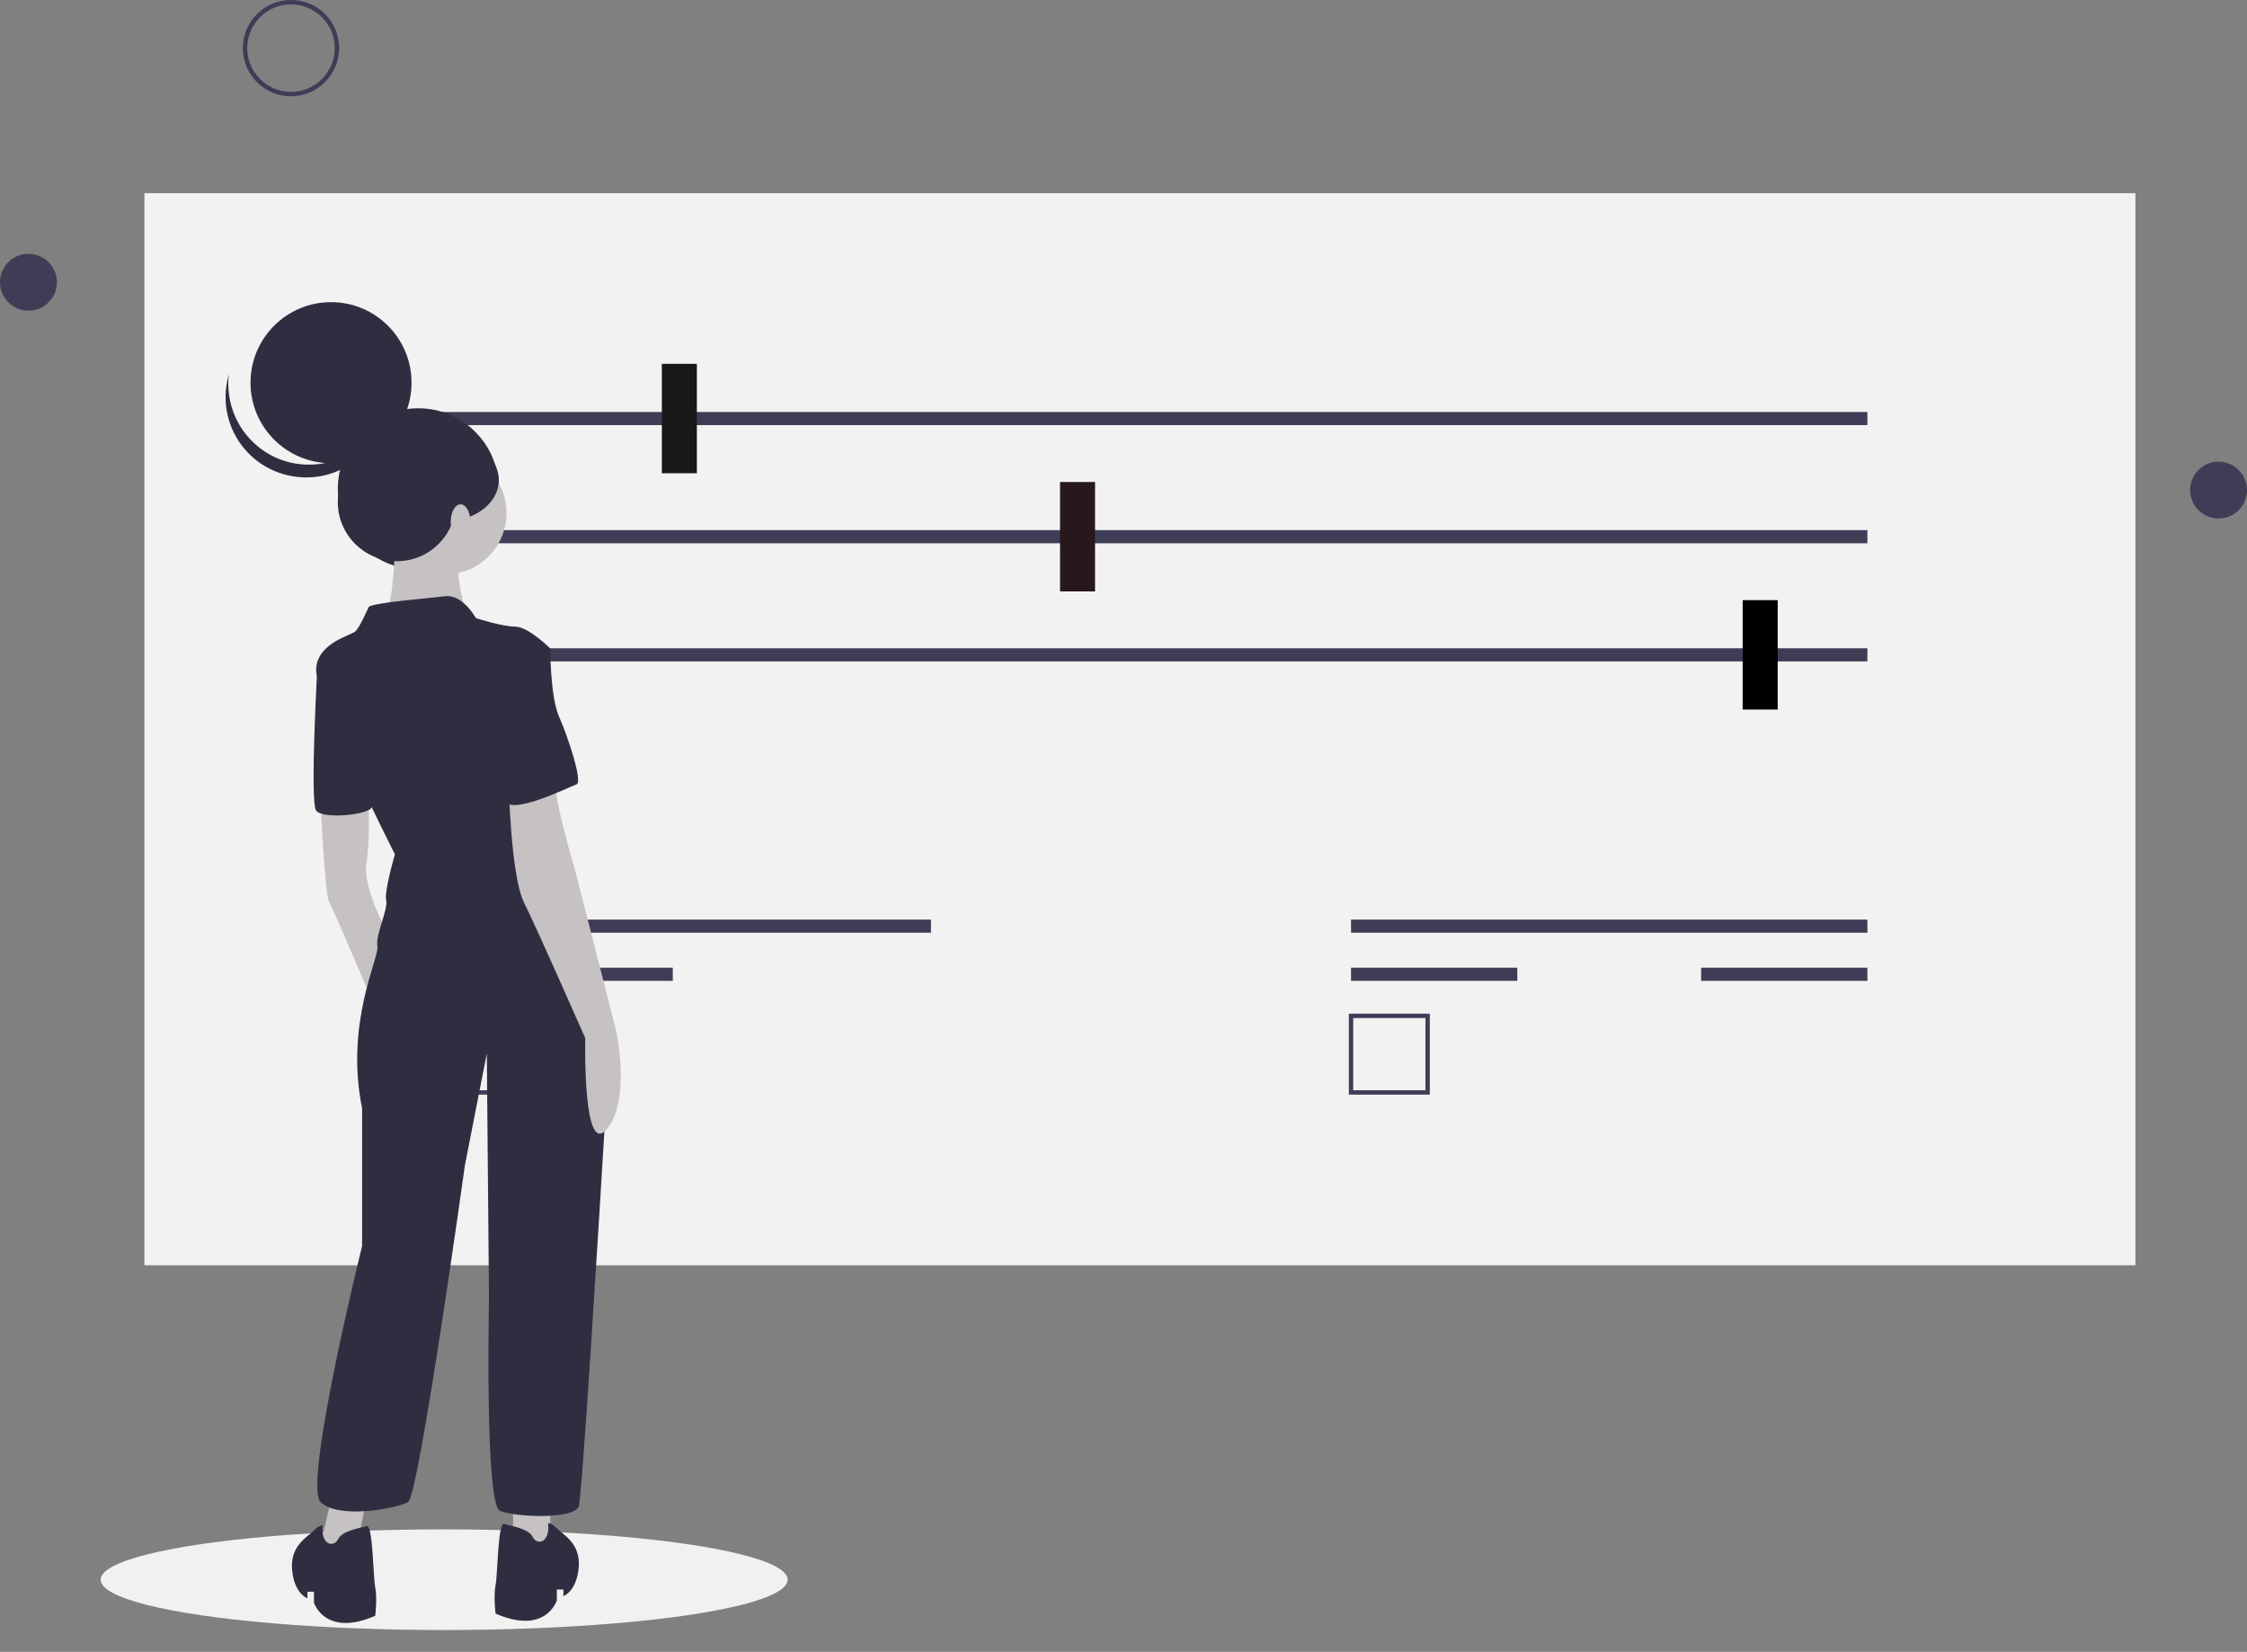 <?xml version="1.0" encoding="utf-8"?>
<!-- Generator: Adobe Illustrator 23.0.3, SVG Export Plug-In . SVG Version: 6.00 Build 0)  -->
<svg version="1.1" id="eaae95e9-bf99-4a62-939f-b246d44eba2f"
	 xmlns="http://www.w3.org/2000/svg" xmlns:xlink="http://www.w3.org/1999/xlink" x="0px" y="0px" viewBox="0 0 1027 755"
	 style="enable-background:new 0 0 1027 755;" xml:space="preserve">
<rect x="0" y="0" width="1027" height="755" fill="#808080" stroke="none"/>
<style type="text/css">
	.st0{fill:#F2F2F2;}
	.st1{fill:#3F3D56;}
	.st2{fill:#191819;}
	.st3{fill:#28171B;}
	.st4{fill:none;stroke:#57B894;stroke-width:4;stroke-miterlimit:10;}
	.st5{fill:#F1F1F1;}
	.st6{fill:#2F2E41;}
	.st7{fill:#C6C2C3;}
</style>
<title>adjustments</title>
<rect x="66" y="88.3" class="st0" width="910" height="490"/>
<path class="st1" d="M133,44c-12.2,0-22-9.8-22-22s9.8-22,22-22s22,9.8,22,22l0,0C155,34.1,145.1,44,133,44z M133,2
	c-11,0-20,9-20,20s9,20,20,20s20-9,20-20S144,2,133,2z"/>
<circle class="st1" cx="13" cy="129" r="13"/>
<circle class="st1" cx="1014" cy="224" r="13"/>
<rect x="189.5" y="188.3" class="st1" width="664" height="6"/>
<rect x="189.5" y="242.3" class="st1" width="664" height="6"/>
<rect x="189.5" y="296.3" class="st1" width="664" height="6"/>
<rect x="302.5" y="166.3" class="st2" width="16" height="50"/>
<rect x="484.5" y="220.3" class="st3" width="16" height="50"/>
<rect x="796.5" y="274.3" width="16" height="50"/>
<rect x="189.5" y="420.3" class="st1" width="236" height="6"/>
<rect x="189.5" y="442.3" class="st1" width="118" height="6"/>
<polygon class="st1" points="225.5,500.3 188.5,500.3 188.5,463.3 224.5,463.3 224.5,465.3 190.5,465.3 190.5,498.3 223.5,498.3 
	223.5,479.4 225.5,479.4 "/>
<rect x="617.5" y="420.3" class="st1" width="236" height="6"/>
<rect x="617.5" y="442.3" class="st1" width="76" height="6"/>
<rect x="777.5" y="442.3" class="st1" width="76" height="6"/>
<path class="st1" d="M653.5,500.3h-37v-37h37V500.3z M618.5,498.3h33v-33h-33V498.3z"/>
<polyline class="st4" points="195.6,475.2 206.5,487.5 230.4,464.1 "/>
<ellipse class="st5" cx="203" cy="722" rx="157" ry="23"/>
<circle class="st6" cx="191.2" cy="223.4" r="36.8"/>
<polygon class="st7" points="151.5,684.5 144.5,714.5 161.5,714.5 168.5,680.5 "/>
<polygon class="st7" points="234.5,687.5 234.5,715.5 251.5,717.5 251.5,687.5 "/>
<path class="st7" d="M146.5,366.5c0,0,2,43,4,46s20,46,20,46l9-28c0,0-14-23-12-36s0.7-29,0.7-29L146.5,366.5z"/>
<circle class="st7" cx="203.5" cy="234.5" r="28"/>
<path class="st7" d="M180.5,237.5c0,0,1,40-6,46s40,1,40,1s-10-28-2-34S180.5,237.5,180.5,237.5z"/>
<path class="st6" d="M217.5,282.5c0,0-6-11-14-10s-34,3-35,5s-4,9-6,11s-17,5-18,17s36,85,36,85s-5,17-4,21s-5,16-4,21s-15,35-7,74
	v63c0,0-27,109-19,117s35,3,40,0s26-154,26-154l10-51l1,112c0,0-2,94,5,97s34,4,36-2c1.6-4.7,9.2-129.2,12.5-183.8
	c1.1-18.8-0.3-37.7-4.4-56.2c-4.2-18.9-10.2-41.1-17.1-50.1c-13-17-21-71-21-71l17-31c0,0-10-10-16-10S217.5,282.5,217.5,282.5z"/>
<path class="st6" d="M150.5,298.5l-5.3,3.6c0,0-3.7,64.4-0.7,68.4s23.9,2,25.4-1.5S150.5,298.5,150.5,298.5z"/>
<path class="st7" d="M232.5,358.5c0,0,1,42,7,54s28,62,28,62s-1.3,55,9.9,41.5s4.1-45.5,4.1-45.5l-19-74c0,0-10-33-9-43
	S232.5,358.5,232.5,358.5z"/>
<path class="st6" d="M250.5,696.3c0,0,1-0.8,4,2.2s11,7,10,18s-7,13-7,13v-3h-3v5c0,0-5,16-28,6c0,0-1-8,0-13s1-29,4-28s11,2,13,6
	S251.5,705.1,250.5,696.3z"/>
<path class="st6" d="M147.5,697.3c0,0-1-0.8-4,2.2s-11,7-10,18s7,13,7,13v-3h3v5c0,0,5,16,28,6c0,0,1-8,0-13s-1-29-4-28s-11,2-13,6
	S146.5,706.1,147.5,697.3z"/>
<path class="st6" d="M237.5,293.5l14,3c0,0,0,22,4,31s11,30,8,31s-31,15-33,7S223.5,293.5,237.5,293.5z"/>
<circle class="st6" cx="151.3" cy="174.9" r="36.8"/>
<path class="st6" d="M119.6,205.4c16.5,11.9,39.5,8.2,51.4-8.3c2.4-3.4,4.3-7.1,5.4-11.1c-2.5,20.2-20.9,34.5-41.1,31.9
	c-20.2-2.5-34.5-20.9-31.9-41.1c0.3-2,0.7-4,1.2-5.9C103,184.3,108.7,197.5,119.6,205.4z"/>
<circle class="st6" cx="181.4" cy="229.5" r="27"/>
<ellipse class="st6" cx="204.1" cy="219.4" rx="23.9" ry="18.7"/>
<ellipse class="st7" cx="210.5" cy="238.5" rx="4.5" ry="8"/>
</svg>
